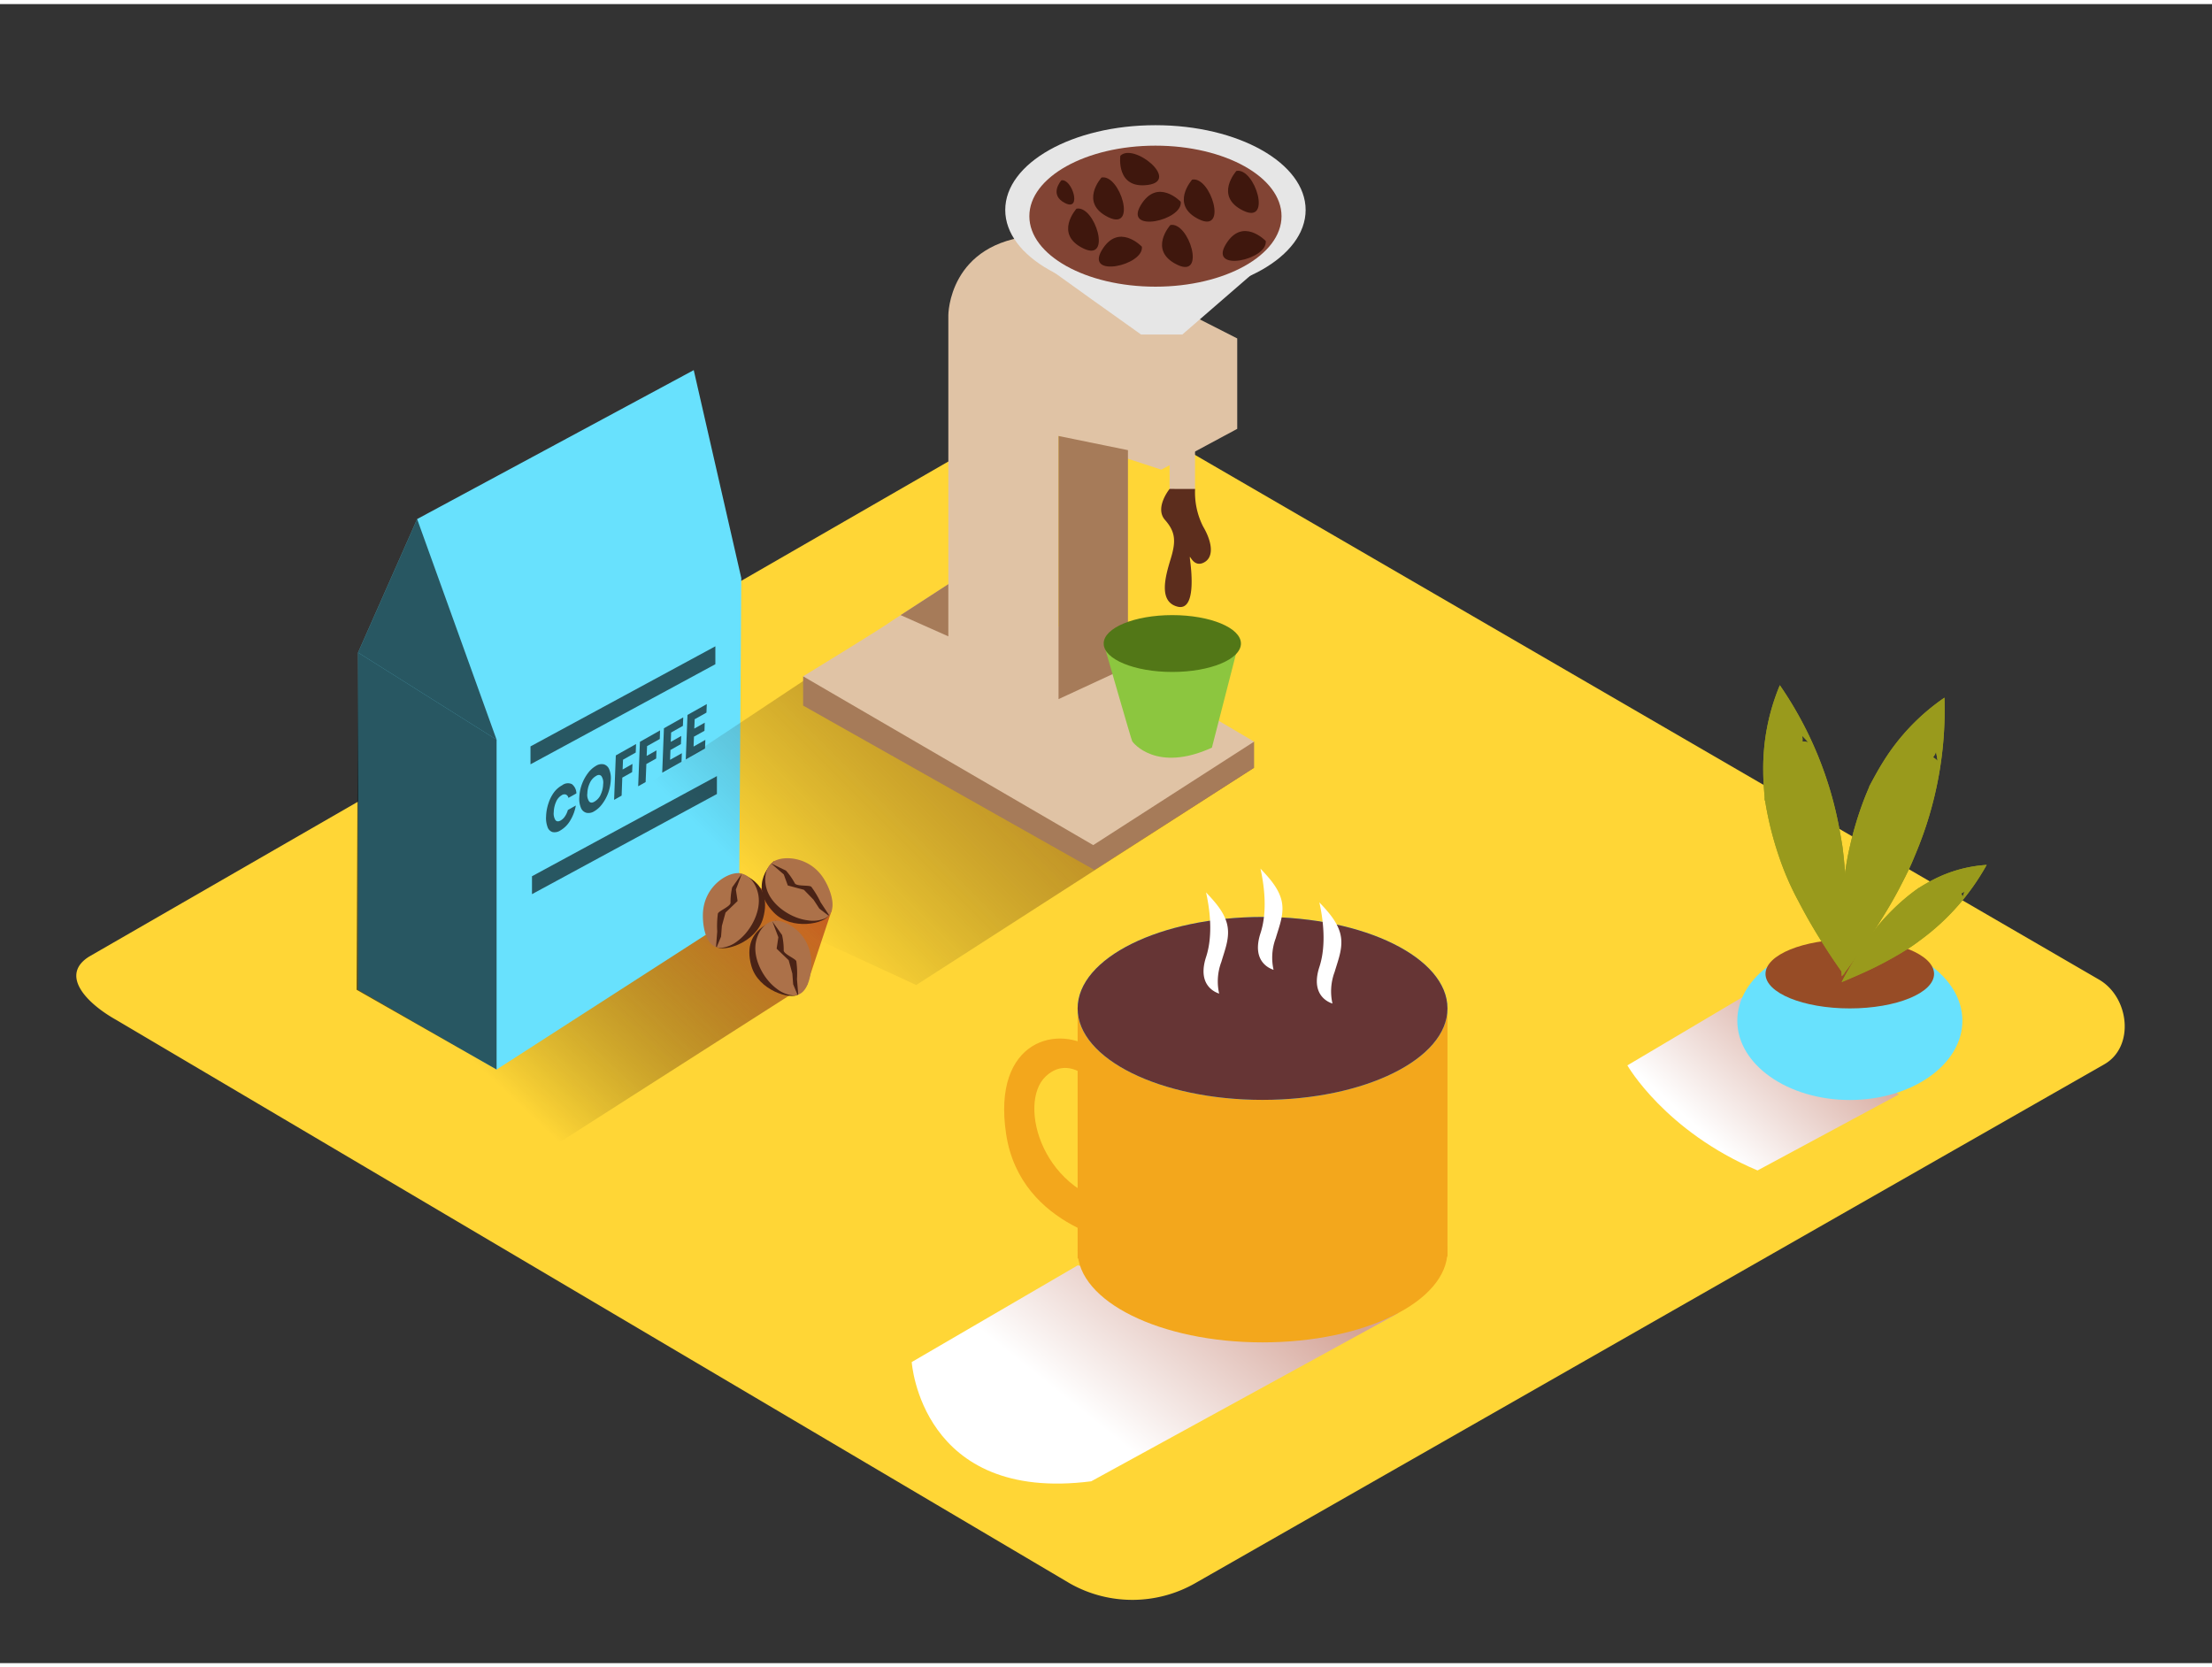<svg xmlns="http://www.w3.org/2000/svg" xmlns:xlink="http://www.w3.org/1999/xlink" viewBox="0 0 400 300" width="406" height="306" class="illustration styles_illustrationTablet__1DWOa"><rect x="0" y="0" width="400" height="300" fill="#333333" stroke="none"/><defs><linearGradient id="linear-gradient" x1="84.78" y1="190.52" x2="138.59" y2="133.4" gradientUnits="userSpaceOnUse"><stop offset="0" stop-opacity="0"></stop><stop offset="1" stop-color="#f15a24"></stop></linearGradient><linearGradient id="linear-gradient-2" x1="223.97" y1="222.18" x2="197.16" y2="255.68" gradientUnits="userSpaceOnUse"><stop offset="0" stop-color="#d4a397"></stop><stop offset="1" stop-color="#fff"></stop></linearGradient><linearGradient id="linear-gradient-3" x1="331.11" y1="181.06" x2="309.1" y2="205.19" xlink:href="#linear-gradient-2"></linearGradient><linearGradient id="linear-gradient-4" x1="143.4" y1="166.08" x2="232.13" y2="77.35" xlink:href="#linear-gradient"></linearGradient></defs><title>PP</title><g style="isolation: isolate;"><g id="Layer_2" data-name="Layer 2"><path d="M193.54,285.63,21,183.68c-5.49-3.08-10.2-8.15-4.85-11.46L189.32,72.44c2.6-1.61,6.54-2.66,9.18-1.13L379.57,176.4c5.49,3.19,6.48,12.1,1,15.29L216.28,285.46A22.94,22.94,0,0,1,193.54,285.63Z" fill="#ffd636"></path><polyline points="86.33 158.92 37.52 189.06 85.95 215.56 145.96 177.21 150.44 163.77 126.77 156.57" fill="url(#linear-gradient)"></polyline><polyline points="89.8 192.66 133.64 164.43 134.05 103.8 125.45 66.19 75.43 93.12 64.75 117.26 64.75 178.24 88.85 192.12" fill="#68e1fd"></polyline><polygon points="64.75 117.26 89.8 133.02 89.8 192.66 64.48 178.24 64.75 117.26" opacity="0.61"></polygon><polygon points="89.8 133.02 75.43 93.12 64.75 117.26 89.8 133.02" opacity="0.61"></polygon><g opacity="0.61"><path d="M101.67,141.25a1.69,1.69,0,0,1,1.74-.2,2.15,2.15,0,0,1,.82,1.68l-1.44.81a.83.83,0,0,0-.45-.6.86.86,0,0,0-.77.12,2.5,2.5,0,0,0-1,1.16,4.92,4.92,0,0,0-.43,1.87,2.27,2.27,0,0,0,.3,1.47c.23.27.54.29.94.07a2.34,2.34,0,0,0,.79-.76,3.84,3.84,0,0,0,.52-1.14l1.44-.81a7.74,7.74,0,0,1-1,2.69,5,5,0,0,1-1.8,1.82,1.88,1.88,0,0,1-1.42.29,1.4,1.4,0,0,1-.9-.92,4.67,4.67,0,0,1-.26-1.93,8.24,8.24,0,0,1,.42-2.32,7,7,0,0,1,1-2A4.59,4.59,0,0,1,101.67,141.25Z"></path><path d="M110.16,138.37a4.16,4.16,0,0,1,.29,1.91,8,8,0,0,1-.46,2.35,7.79,7.79,0,0,1-1.08,2,4.8,4.8,0,0,1-1.45,1.33,1.91,1.91,0,0,1-1.41.28,1.49,1.49,0,0,1-1-.9,4.17,4.17,0,0,1-.29-1.92,7.62,7.62,0,0,1,.46-2.33,7.79,7.79,0,0,1,1.08-2,4.8,4.8,0,0,1,1.45-1.33,1.9,1.9,0,0,1,1.42-.29A1.49,1.49,0,0,1,110.16,138.37Zm-1.55,4.6a4.64,4.64,0,0,0,.46-1.91,2.08,2.08,0,0,0-.32-1.46c-.25-.27-.59-.28-1,0a2.73,2.73,0,0,0-1.08,1.22,4.69,4.69,0,0,0-.46,1.91,2.09,2.09,0,0,0,.33,1.46c.24.27.59.27,1,0a2.75,2.75,0,0,0,1.08-1.22"></path><polygon points="115.02 133.8 114.96 135.34 112.66 136.64 112.59 138.41 114.37 137.4 114.31 138.88 112.53 139.88 112.41 143.13 111.05 143.9 111.36 135.86 115.02 133.8"></polygon><polygon points="119.36 131.34 119.31 132.89 117.01 134.18 116.94 135.95 118.71 134.95 118.66 136.42 116.88 137.42 116.75 140.68 115.4 141.44 115.72 133.4 119.36 131.34"></polygon><polygon points="123.55 128.98 123.49 130.52 121.36 131.72 121.3 133.41 123.19 132.34 123.13 133.81 121.24 134.88 121.17 136.66 123.3 135.46 123.24 137.01 119.75 138.99 120.06 130.95 123.55 128.98"></polygon><polygon points="127.81 126.58 127.75 128.12 125.62 129.32 125.55 131.01 127.44 129.94 127.39 131.41 125.49 132.47 125.42 134.26 127.55 133.05 127.49 134.61 124.01 136.58 124.32 128.54 127.81 126.58"></polygon></g><g opacity="0.61"><path d="M100.46,133.11h0q2.9-1.53,5.7-3.1Z"></path><polygon points="95.93 134.23 95.93 137.47 129.36 119.37 129.36 116.13 95.93 134.23"></polygon></g><g opacity="0.61"><path d="M100.73,156.58h0q2.9-1.53,5.7-3.1Z"></path><polygon points="96.2 157.71 96.2 160.95 129.64 142.84 129.64 139.6 96.2 157.71"></polygon></g><path d="M194.87,228.08l-30,17.48s1.67,25.51,32.46,21.56l55.48-30.38" fill="url(#linear-gradient-2)" style="mix-blend-mode: multiply;"></path><ellipse cx="228.31" cy="225.46" rx="33.44" ry="16.54" fill="#f3a71c"></ellipse><path d="M261.75,181.42v45s-24.9,23-66.88.37V181.42" fill="#f3a71c"></path><path d="M199.87,197.48s-5.54-8.48-10.76-3.59-.65,21.84,14.67,23.47v6.85s-19.23-2.61-21.84-19.88,9.78-19.94,16-15.18" fill="#f3a71c"></path><ellipse cx="228.31" cy="181.61" rx="33.44" ry="16.54" fill="#68e1fd"></ellipse><ellipse cx="228.31" cy="181.61" rx="33.44" ry="16.54" fill="#663535"></ellipse><path d="M316.21,178.91l-21.93,13s6.8,11.92,23.54,19l25.55-13.74" fill="url(#linear-gradient-3)" style="mix-blend-mode: multiply;"></path><ellipse cx="334.51" cy="183.84" rx="20.35" ry="14.33" fill="#68e1fd"></ellipse><ellipse cx="334.5" cy="175.37" rx="15.24" ry="6.24" fill="#974c26"></ellipse><path d="M333.93,165c0-2.82-.1-5.63-.32-8.44q-.09-1.09-.2-2.18c0-.12-.12-1-.16-1.44s-.23-1.5-.22-1.46q-.14-.86-.3-1.71a67.18,67.18,0,0,0-10.88-26.6,38.9,38.9,0,0,0-3,15.58c0,1.55.12,3.08.25,4.62,0,.41,0,.59.05.65s0-.09.07.26c.13.76.26,1.51.42,2.27A61.49,61.49,0,0,0,322,155a51.35,51.35,0,0,0,3.29,7.36c1.38,2.66,2.89,5.25,4.5,7.77,1.26,2,2.46,3.75,3.66,5.42C333.76,172,333.93,168.49,333.93,165Zm-8-31.63a2.53,2.53,0,0,0-.07-1.09h0q.59.6,1.14,1.22A3.49,3.49,0,0,0,325.93,133.33Z" fill="#999a1c"></path><path d="M339.18,167.14c1.52-2.37,3-4.79,4.29-7.27q.52-1,1-1.94l.64-1.3.61-1.35q.34-.8.67-1.6a67.18,67.18,0,0,0,5.23-28.26,38.9,38.9,0,0,0-11,11.47c-.83,1.31-1.57,2.66-2.29,4l-.31.58s.06-.07-.08.26c-.3.71-.6,1.42-.87,2.13a61.49,61.49,0,0,0-2.54,8.41,51.35,51.35,0,0,0-1.21,8c-.28,3-.4,6-.41,9,0,2.34,0,4.48.15,6.54C335.23,173,337.27,170.1,339.18,167.14Zm10.37-30.94a2.53,2.53,0,0,0,.53-1h0q.17.82.3,1.65A3.49,3.49,0,0,0,349.55,136.2Z" fill="#999a1c"></path><path d="M339.07,174.16q2.38-1.18,4.66-2.54l1.17-.72.76-.49.76-.53.88-.65a42.25,42.25,0,0,0,11.95-13.57,24.47,24.47,0,0,0-9.62,2.65c-.87.44-1.7.93-2.53,1.44l-.35.21s.05,0-.13.11c-.39.28-.78.57-1.16.87a38.67,38.67,0,0,0-4.08,3.72,32.29,32.29,0,0,0-3.23,3.91c-1.11,1.52-2.15,3.1-3.12,4.71-.76,1.26-1.42,2.43-2,3.58C335.05,176,337.08,175.14,339.07,174.16Zm15.58-13.35a1.59,1.59,0,0,0,.6-.35h0q-.17.5-.37,1A2.19,2.19,0,0,0,354.65,160.8Z" fill="#999a1c"></path><path d="M333.93,165c0-2.82-.1-5.63-.32-8.44q-.09-1.09-.2-2.18c0-.12-.12-1-.16-1.44s-.23-1.5-.22-1.46q-.14-.86-.3-1.71a67.18,67.18,0,0,0-10.88-26.6,38.9,38.9,0,0,0-3,15.58c0,1.55.12,3.08.25,4.62,0,.41,0,.59.05.65s0-.09.07.26c.13.76.26,1.51.42,2.27A61.49,61.49,0,0,0,322,155a51.35,51.35,0,0,0,3.29,7.36c1.38,2.66,2.89,5.25,4.5,7.77,1.26,2,2.46,3.75,3.66,5.42C333.76,172,333.93,168.49,333.93,165Zm-8-31.63a2.53,2.53,0,0,0-.07-1.09h0q.59.6,1.14,1.22A3.49,3.49,0,0,0,325.93,133.33Z" fill="#999a1c"></path><path d="M339.18,167.14c1.52-2.37,3-4.79,4.29-7.27q.52-1,1-1.94l.64-1.3.61-1.35q.34-.8.67-1.6a67.18,67.18,0,0,0,5.23-28.26,38.9,38.9,0,0,0-11,11.47c-.83,1.31-1.57,2.66-2.29,4l-.31.58s.06-.07-.08.26c-.3.71-.6,1.42-.87,2.13a61.49,61.49,0,0,0-2.54,8.41,51.35,51.35,0,0,0-1.21,8c-.28,3-.4,6-.41,9,0,2.34,0,4.48.15,6.54C335.23,173,337.27,170.1,339.18,167.14Zm10.37-30.94a2.53,2.53,0,0,0,.53-1h0q.17.82.3,1.65A3.49,3.49,0,0,0,349.55,136.2Z" fill="#999a1c"></path><path d="M339.07,174.16q2.38-1.18,4.66-2.54l1.17-.72.76-.49.76-.53.88-.65a42.25,42.25,0,0,0,11.95-13.57,24.47,24.47,0,0,0-9.62,2.65c-.87.44-1.7.93-2.53,1.44l-.35.21s.05,0-.13.11c-.39.28-.78.57-1.16.87a38.67,38.67,0,0,0-4.08,3.72,32.29,32.29,0,0,0-3.23,3.91c-1.11,1.52-2.15,3.1-3.12,4.71-.76,1.26-1.42,2.43-2,3.58C335.05,176,337.08,175.14,339.07,174.16Zm15.58-13.35a1.59,1.59,0,0,0,.6-.35h0q-.17.5-.37,1A2.19,2.19,0,0,0,354.65,160.8Z" fill="#999a1c"></path><polyline points="150.55 118.88 104.81 149.26 165.68 177.38 226.78 138.09" fill="url(#linear-gradient-4)"></polyline><polyline points="145.23 121.56 145.23 126.85 197.9 156.57 226.78 138.09 226.78 133.36" fill="#a67b59"></polyline><path d="M182.16,107.1l44.62,26.27-29.09,18.71-52.46-30.52s14.95-9.14,16-10l12.91-8.37" fill="#e0c3a5"></path><path d="M171.49,114.33V56.25s0-13.2,15.74-14.37l36.5,18.58V76.81L210,84.19,191.42,78.1v47.58Z" fill="#e0c3a5"></path><ellipse cx="208.94" cy="37.23" rx="27.16" ry="15.33" fill="#e6e6e6"></ellipse><path d="M235.15,41.26,213.8,59.75h-7.46S189.78,48,184.85,44.3" fill="#e6e6e6"></path><ellipse cx="208.94" cy="38.35" rx="22.8" ry="12.75" fill="#824434"></ellipse><polygon points="203.97 80.66 203.97 119.87 191.42 125.68 191.42 78.1 203.97 80.66" fill="#a67b59"></polygon><path d="M211.5,79.13v8.54s1.58,1.71,4.6,0V79.13Z" fill="#e0c3a5"></path><path d="M199.58,115.63s5,17.42,5.16,17.68,4.38,5.72,14.41,1.15l4.58-17.82" fill="#8cc63f"></path><ellipse cx="211.99" cy="115.63" rx="12.41" ry="5.14" fill="#527717"></ellipse><path d="M150.42,162.3h0L139.93,155s-4.93,4.21,0,9.27c3.26,3.34,9.3,2,10,.44C150,163.85,150.29,163.17,150.42,162.3Z" fill="#4a2316"></path><path d="M150.44,163.77c.47-1.79-.66-4.35-1.48-5.63-2.53-4-7.22-4.21-9-3.13s-1.93,3.73-1.08,5.66c1.15,2.63,4.36,4.65,7.11,5a5.73,5.73,0,0,0,3.13-.31A2.36,2.36,0,0,0,150.44,163.77Z" fill="#ac7149"></path><path d="M149.81,164.83l.09-.12-1.52-2.31a16.62,16.62,0,0,0-1.68-2.8c-.45-.34-2.74,0-3-.67a12,12,0,0,0-1.57-2.24l-2.72-1.31,2.32,2,.73,2,2.91.78,1.74,1.79,1.06,1.62Z" fill="#4a2316"></path><path d="M127.86,168.59h0l5.68-11.44s6.35,1.32,4.46,8.12c-1.25,4.5-7.19,6.22-8.52,5.18C129,169.75,128.38,169.29,127.86,168.59Z" fill="#4a2316"></path><path d="M128.54,169.89c-1.28-1.34-1.51-4.13-1.42-5.65.3-4.7,4.3-7.17,6.41-7.09s3.48,2.34,3.67,4.44c.26,2.86-1.58,6.17-3.81,7.82a5.73,5.73,0,0,1-2.9,1.24A2.36,2.36,0,0,1,128.54,169.89Z" fill="#ac7149"></path><path d="M129.61,170.51l-.13-.06.22-2.75a16.62,16.62,0,0,1,.12-3.26c.23-.51,2.41-1.32,2.28-2a12,12,0,0,1,.3-2.72l1.75-2.46-1.08,2.86.31,2.07-2.18,2.09-.66,2.41-.15,1.94Z" fill="#4a2316"></path><path d="M146,177.21h0l-5.68-11.44s-6.35,1.32-4.46,8.12c1.25,4.5,7.19,6.22,8.52,5.18C144.86,178.37,145.43,177.91,146,177.21Z" fill="#4a2316"></path><path d="M145.27,178.5c1.28-1.34,1.51-4.13,1.42-5.65-.3-4.7-4.3-7.17-6.41-7.09s-3.48,2.34-3.67,4.44c-.26,2.86,1.58,6.17,3.81,7.82a5.73,5.73,0,0,0,2.9,1.24A2.36,2.36,0,0,0,145.27,178.5Z" fill="#ac7149"></path><path d="M144.21,179.13l.13-.06-.22-2.75a16.62,16.62,0,0,0-.12-3.26c-.23-.51-2.41-1.32-2.28-2a12,12,0,0,0-.3-2.72l-1.75-2.46,1.08,2.86-.31,2.07,2.18,2.09.66,2.41.15,1.94Z" fill="#4a2316"></path><path d="M211.5,87.67s-2.77,3.41-.83,5.61,2,3.9,1,7.14-2.15,7.62,1.22,8.53,2.59-6.22,2.33-8.29.26,1.29,2.33.39,1.68-3.76,0-6.6a13.64,13.64,0,0,1-1.44-6.77" fill="#5c2d1d"></path><polygon points="171.49 114.33 162.86 110.49 171.49 104.89 171.49 114.33" fill="#a67b59"></polygon><path d="M220.86,173.2c.69-2.36,1.69-4.66.95-7.15-.63-2.11-2.21-3.81-3.72-5.42.57,2.52,1.38,7.52,0,11.7-1.56,4.83,1.32,6.26,2.37,6.6A10,10,0,0,1,220.86,173.2Z" fill="#fff"></path><path d="M230.7,168.9c.69-2.36,1.69-4.66.95-7.15-.63-2.11-2.21-3.81-3.72-5.42.57,2.52,1.38,7.52,0,11.7-1.56,4.83,1.32,6.26,2.37,6.6A10,10,0,0,1,230.7,168.9Z" fill="#fff"></path><path d="M241.35,175c.69-2.36,1.69-4.66.95-7.15-.63-2.11-2.21-3.81-3.72-5.42.57,2.52,1.38,7.52,0,11.7-1.56,4.83,1.32,6.26,2.37,6.6A10,10,0,0,1,241.35,175Z" fill="#fff"></path><path d="M228.89,42.84s-4.22-4.45-7.25.64S229.27,46.22,228.89,42.84Z" fill="#3f170d"></path><path d="M206.49,43.87s-4.22-4.45-7.25.64S206.87,47.25,206.49,43.87Z" fill="#3f170d"></path><path d="M194.66,37s-4.1,4.56,1.21,7.17S198,36.31,194.66,37Z" fill="#3f170d"></path><path d="M211.64,39.95s-4.1,4.56,1.21,7.17S215,39.3,211.64,39.95Z" fill="#3f170d"></path><path d="M202.59,27.43s-.84,6.07,5,5.27S205,25,202.59,27.43Z" fill="#3f170d"></path><path d="M215.58,31.74s-4.1,4.56,1.21,7.17S218.92,31.09,215.58,31.74Z" fill="#3f170d"></path><path d="M199.19,31.36s-4.1,4.56,1.21,7.17S202.53,30.71,199.19,31.36Z" fill="#3f170d"></path><path d="M213.52,35.75s-4.22-4.45-7.25.64S213.9,39.13,213.52,35.75Z" fill="#3f170d"></path><path d="M223.58,30.17s-4.1,4.56,1.21,7.17S226.92,29.52,223.58,30.17Z" fill="#3f170d"></path><path d="M191.93,31.87s-2.36,2.62.7,4.13S193.86,31.5,191.93,31.87Z" fill="#3f170d"></path></g></g></svg>